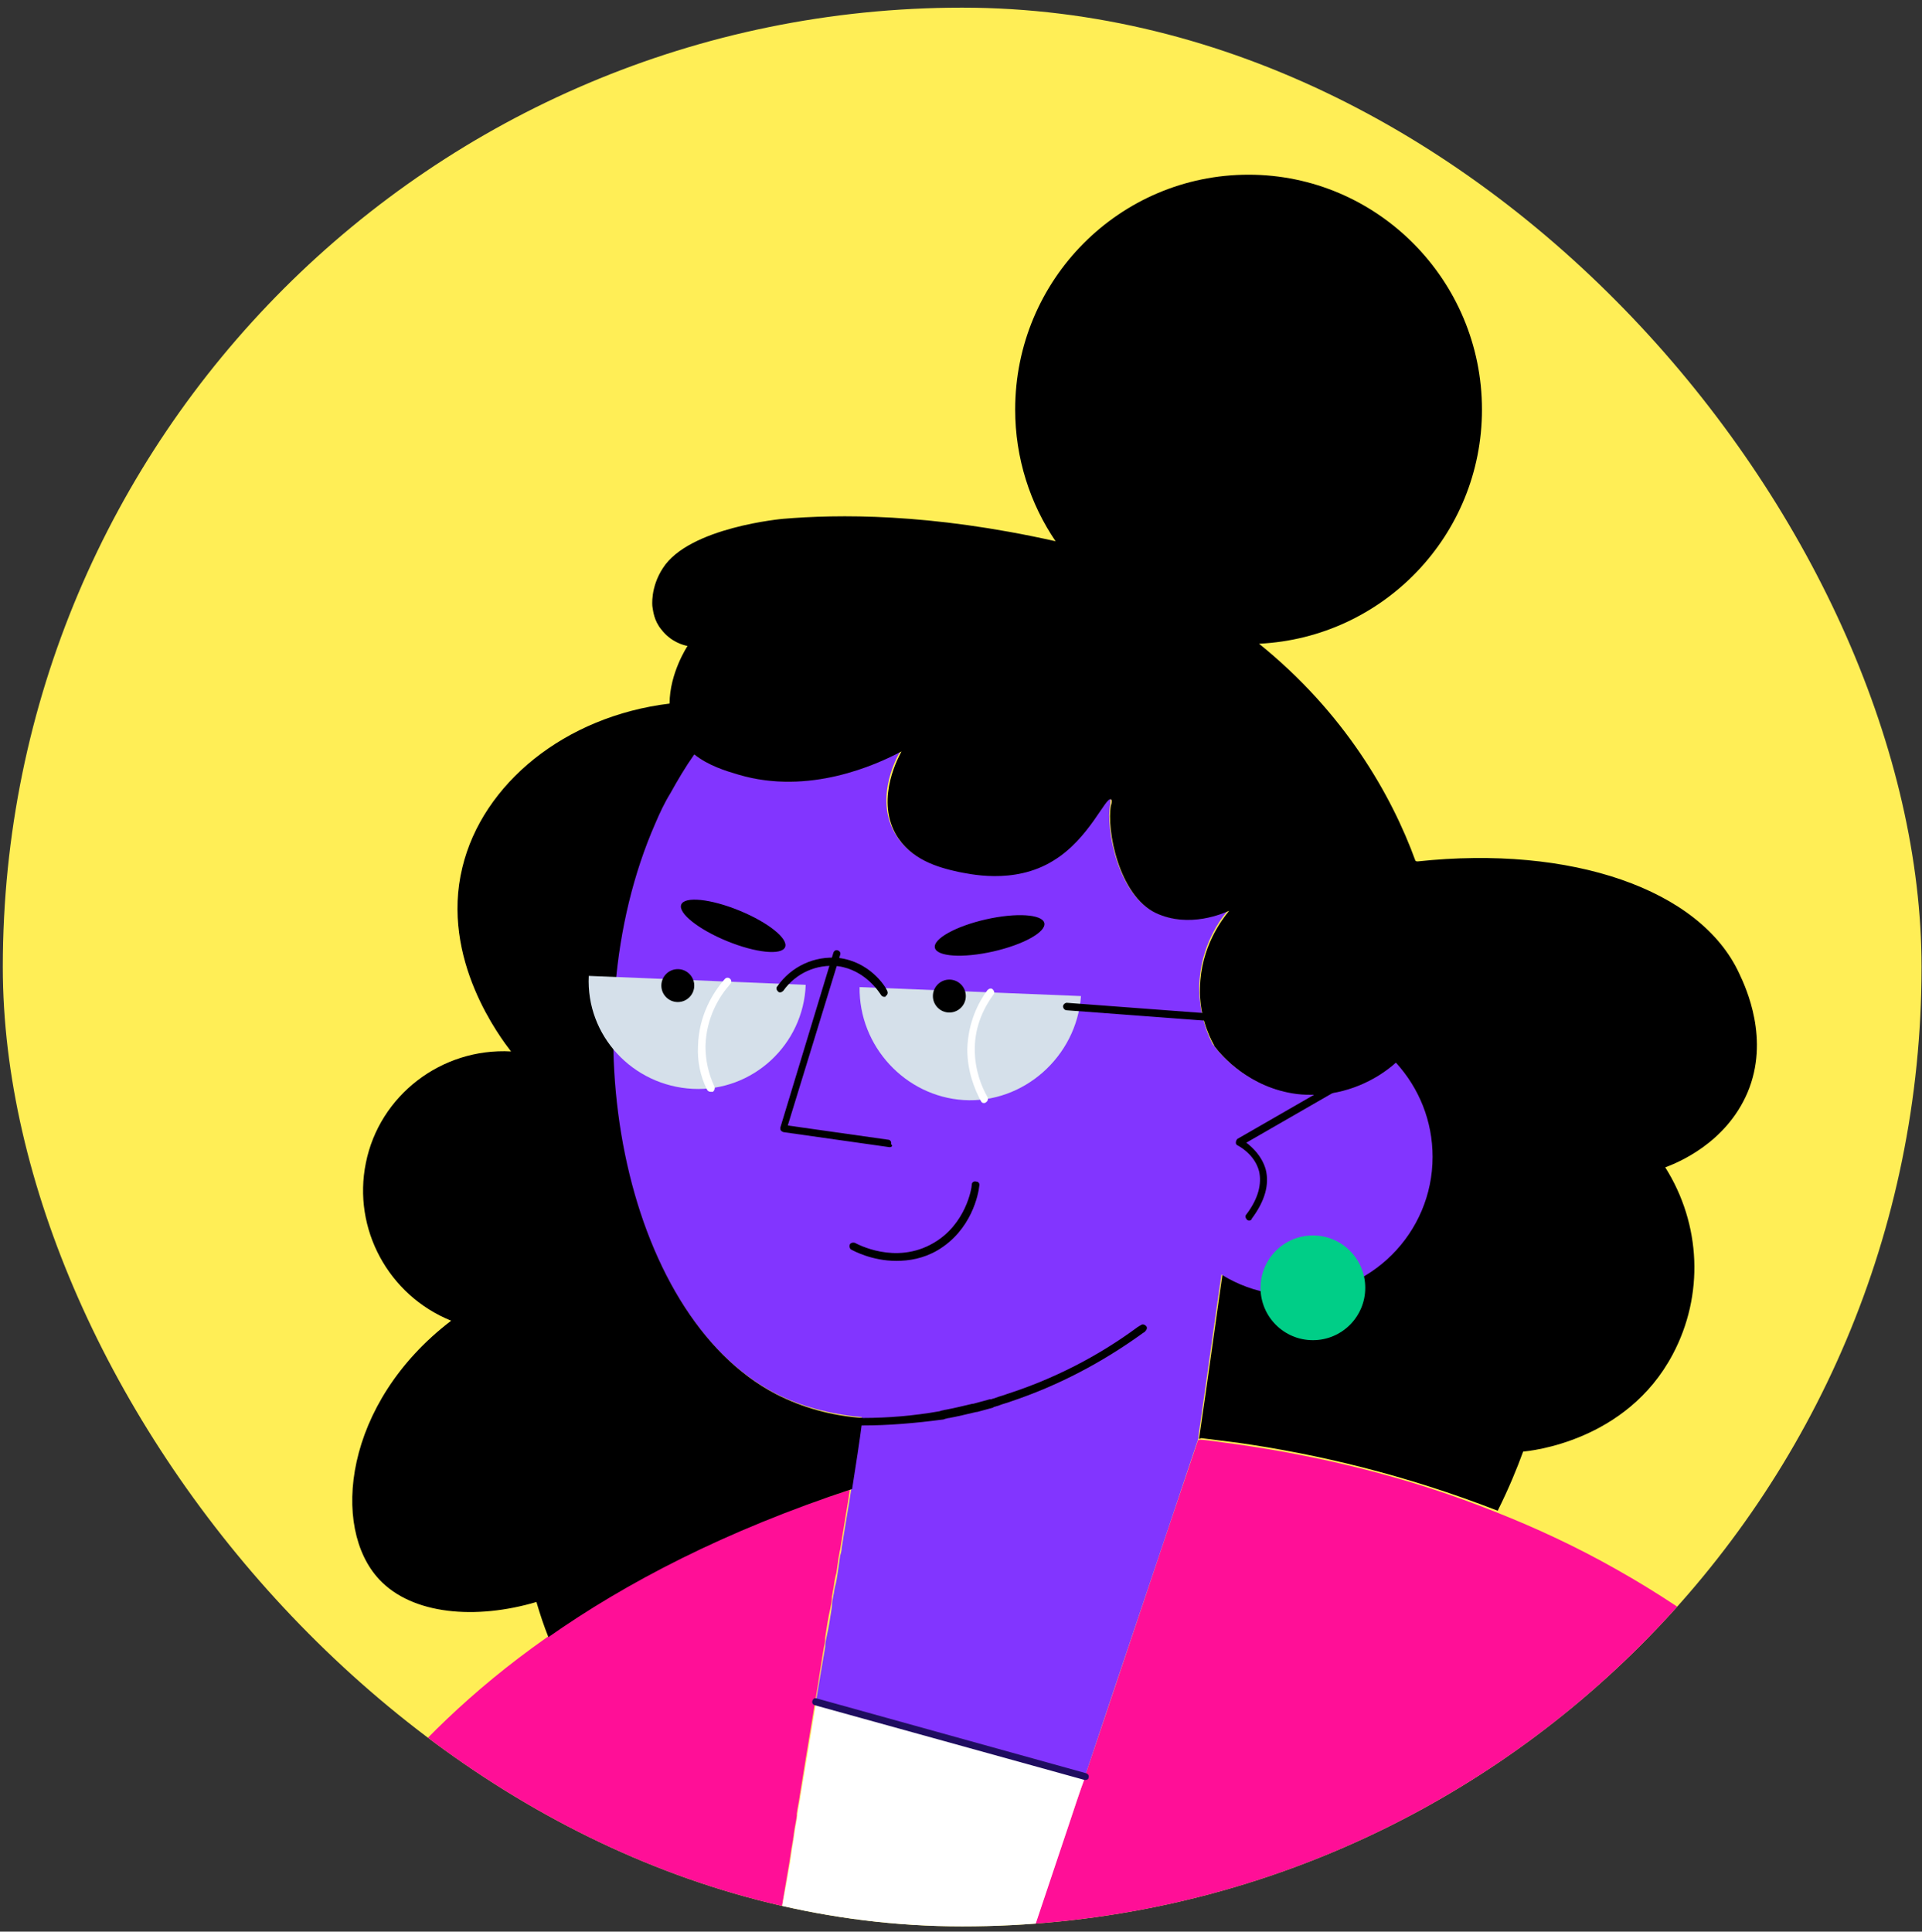 <svg width="199" height="200" viewBox="0 0 199 200" fill="none" xmlns="http://www.w3.org/2000/svg">
<rect x="0" y="0" width="199" height="200" fill="#333333" stroke="none"/>
<g clip-path="url(#clip0_3_12814)">
<rect x="0.29" y="0.792" width="198.663" height="198.663" rx="99.332" fill="#FFEE56"/>
<path d="M271.709 117.846C265.203 118.233 258.697 118.543 252.191 118.931C249.171 119.085 235.694 119.782 232.674 120.015C232.131 130.626 231.28 144.722 229.808 161.297C225.781 206.528 222.45 209.704 219.972 210.556C209.748 213.964 202.158 182.054 167.305 162.458C163.2 160.135 159.017 158.198 154.912 156.572C145.463 152.777 136.169 150.686 127.959 149.524C126.643 149.369 125.403 149.137 124.241 149.059C124.164 149.059 124.087 149.137 124.009 149.137V149.214C119.517 162.458 115.102 175.78 110.61 189.024C108.906 194.136 107.202 199.17 105.498 204.282C96.978 204.05 88.459 203.74 80.017 203.508C80.094 203.198 80.094 202.888 80.172 202.423C80.249 202.191 80.249 201.881 80.326 201.571C80.404 201.184 80.481 200.797 80.481 200.41C80.559 200.1 80.559 199.79 80.636 199.403C80.714 199.17 80.714 198.938 80.791 198.628C80.791 198.396 80.869 198.163 80.869 197.931C81.101 196.46 81.411 194.756 81.721 192.897C81.798 192.355 81.876 191.89 81.953 191.348C82.03 191.038 82.03 190.806 82.108 190.496C82.108 190.263 82.185 190.108 82.185 189.876C82.263 189.257 82.418 188.637 82.495 188.017C82.495 187.94 82.495 187.862 82.495 187.785C82.573 187.165 82.728 186.546 82.805 185.926C83.579 181.047 84.509 175.703 85.283 170.668C85.361 170.281 85.438 169.971 85.438 169.584C85.593 168.499 85.748 167.493 85.98 166.486C86.058 166.098 86.135 165.711 86.135 165.324C86.213 165.014 86.213 164.782 86.29 164.472C86.368 163.93 86.445 163.388 86.6 162.846C86.677 162.303 86.755 161.761 86.832 161.219C86.91 160.987 86.91 160.677 86.987 160.445C87.375 157.966 87.762 155.797 87.994 154.248C74.827 158.508 64.604 163.93 56.549 169.584C48.726 175.083 42.995 180.892 38.735 186.158C18.907 210.711 12.169 246.726 -0.456 245.719C-3.089 245.486 -7.116 243.24 -22.064 200.41C-27.099 186.081 -31.049 173.689 -34.069 163.852C-46.849 166.873 -59.629 169.894 -72.331 172.992C-65.825 205.212 -53.742 254.935 -36.161 285.142C-33.682 289.401 -31.126 293.274 -28.416 296.604C-25.86 299.78 -21.367 304.814 -14.009 307.138C-3.554 310.468 6.67 306.441 10.62 304.892C12.711 304.04 14.648 303.033 16.429 301.949C20.069 299.78 23.245 297.069 26.42 293.506C23.709 305.899 20.921 319.298 18.21 333.936C22.16 333.936 26.188 334.013 30.138 334.013C68.476 334.246 106.815 334.478 145.153 334.633C148.561 334.633 151.892 334.633 155.3 334.711C158.785 298.928 162.193 263.145 165.678 227.363C170.015 231.855 195.884 258.188 213.776 267.095C216.409 268.412 219.739 269.806 223.922 270.581C227.097 271.2 238.25 273.059 248.319 266.708C254.902 262.603 258 256.639 259.704 252.922C261.486 248.972 263.035 244.634 264.429 239.91C274.497 204.747 273.491 150.298 271.709 117.846Z" fill="#FF0F97"/>
<path d="M134.309 113.355C129.352 112.735 126.409 109.25 125.712 108.398C125.092 107.314 124.163 105.145 124.163 102.202C124.241 97.942 126.409 95.076 127.184 94.224C126.642 94.457 123.079 96.16 119.593 94.457C115.721 92.598 114.482 85.782 114.946 83.304C114.946 83.149 115.024 82.761 114.946 82.684C114.404 82.374 112.623 86.789 108.983 89.035C104.878 91.591 99.998 90.352 99.146 90.197C97.055 89.732 94.189 88.957 92.64 86.247C90.472 82.452 93.028 78.037 93.26 77.727C90.627 79.121 83.656 82.374 76.376 80.128C75.136 79.741 73.277 79.199 71.806 78.037C70.876 79.276 70.102 80.67 69.327 82.064C68.785 83.071 68.32 84.078 67.778 85.162C58.639 105.997 64.371 135.971 80.248 144.258C82.959 145.652 85.98 146.427 89.232 146.736C88.845 149.215 88.458 151.616 88.148 154.094C87.916 155.643 87.528 157.812 87.141 160.29C87.141 160.523 87.064 160.833 86.986 161.065C86.909 161.607 86.831 162.149 86.754 162.691C86.677 163.234 86.599 163.776 86.444 164.318C86.367 164.628 86.367 164.86 86.289 165.17C86.212 165.557 86.134 165.944 86.134 166.332C85.98 167.339 85.825 168.423 85.592 169.43C85.515 169.817 85.437 170.127 85.437 170.514C85.127 172.295 84.818 174.154 84.508 176.013C92.64 178.259 103.948 181.435 112.39 183.758C116.263 172.141 120.213 160.523 124.086 148.905C124.086 148.905 124.086 148.905 124.086 148.828C124.086 148.828 124.086 148.828 124.086 148.75V148.673C125.015 142.322 125.867 135.971 126.796 129.697C130.204 125.824 132.993 121.487 134.929 116.685C135.161 116.066 135.471 115.369 135.703 114.671C135.858 114.207 136.013 113.742 136.168 113.277C135.548 113.432 134.929 113.432 134.309 113.355Z" fill="#8235FF"/>
<path d="M180.083 100.807C176.056 92.055 162.657 87.485 146.779 89.189C146.702 89.189 146.624 89.189 146.547 89.112C144.068 82.296 139.189 73.776 130.359 66.65C143.216 66.031 153.44 55.42 153.44 42.408C153.44 29.009 142.597 18.088 129.275 18.088C115.953 18.088 105.11 28.932 105.11 42.408C105.11 47.443 106.659 52.167 109.293 56.04C96.203 53.096 86.677 53.251 81.1 53.716C81.1 53.716 71.341 54.568 68.63 58.828C67.314 60.842 67.546 62.778 67.546 62.778C67.624 63.243 67.701 64.249 68.476 65.179C69.483 66.496 70.799 66.805 71.186 66.883C71.186 66.883 69.328 69.671 69.328 72.847C58.484 74.163 49.965 81.134 47.873 89.808C45.55 99.335 51.901 107.545 52.908 108.862C45.705 108.474 39.276 113.431 37.882 120.402C36.488 127.218 40.206 134.111 46.712 136.744C35.559 145.264 34.242 158.198 39.276 163.542C42.684 167.183 49.268 167.725 55.541 165.866C55.928 167.183 56.316 168.344 56.781 169.506C64.835 163.852 75.059 158.508 88.226 154.171C88.613 151.692 89 149.291 89.31 146.813C86.057 146.581 83.037 145.729 80.326 144.334C64.448 136.047 58.717 106.073 67.856 85.239C68.321 84.155 68.785 83.148 69.405 82.141C70.18 80.747 70.954 79.43 71.883 78.113C73.355 79.275 75.136 79.817 76.453 80.204C83.734 82.373 90.704 79.198 93.338 77.803C93.183 78.113 90.627 82.528 92.718 86.323C94.267 89.034 97.133 89.808 99.224 90.273C100.153 90.428 104.955 91.667 109.06 89.112C112.778 86.865 114.482 82.451 115.024 82.76C115.179 82.838 115.101 83.225 115.024 83.38C114.559 85.859 115.799 92.674 119.671 94.533C123.156 96.16 126.719 94.533 127.261 94.301C126.564 95.153 124.318 98.018 124.241 102.278C124.163 104.989 125.093 107.158 125.712 108.242C125.712 108.319 125.79 108.397 125.79 108.397C126.487 109.326 129.43 112.734 134.387 113.354C135.007 113.431 135.626 113.431 136.246 113.431C136.091 113.896 135.936 114.361 135.781 114.825C135.549 115.522 135.316 116.142 135.007 116.839C133.07 121.641 130.282 125.978 126.874 129.851C125.945 136.202 125.093 142.553 124.163 148.827V148.904C124.163 148.982 124.163 148.982 124.163 148.982C124.241 148.982 124.318 148.904 124.396 148.904C125.635 149.059 126.874 149.214 128.113 149.369C136.323 150.531 145.54 152.699 155.067 156.417C156.228 154.093 157.08 152.002 157.7 150.298C158.397 150.221 168.388 149.291 173.19 140.229C176.443 134.111 176.133 126.753 172.416 120.867C173.655 120.402 178.689 118.388 180.935 113.121C183.259 107.622 180.78 102.278 180.083 100.807Z" fill="black"/>
<path d="M92.098 118.776L81.177 117.227C81.1 117.227 80.945 117.149 80.868 117.072C80.79 116.994 80.79 116.839 80.79 116.762L86.289 98.638C86.367 98.406 86.599 98.329 86.754 98.406C86.986 98.483 87.064 98.716 86.986 98.871L81.565 116.53L91.943 118.001C92.175 118.001 92.33 118.234 92.253 118.466C92.485 118.621 92.33 118.776 92.098 118.776Z" fill="black"/>
<path d="M81.286 98.064C81.643 97.193 79.526 95.5 76.558 94.282C73.59 93.064 70.894 92.783 70.537 93.653C70.18 94.524 72.296 96.217 75.264 97.435C78.233 98.653 80.928 98.934 81.286 98.064Z" fill="black"/>
<path d="M102.837 98.513C105.966 97.805 108.334 96.487 108.127 95.57C107.919 94.652 105.214 94.482 102.085 95.19C98.956 95.898 96.588 97.216 96.796 98.133C97.004 99.051 99.709 99.221 102.837 98.513Z" fill="black"/>
<path d="M92.793 130.548C90.237 130.548 88.301 129.464 88.146 129.387C87.991 129.309 87.914 129.077 87.991 128.844C88.069 128.69 88.301 128.612 88.534 128.69C88.688 128.767 92.716 131.013 96.666 128.69C99.996 126.753 100.616 123.036 100.616 122.648C100.616 122.416 100.848 122.261 101.081 122.339C101.313 122.339 101.468 122.571 101.39 122.803C101.313 123.578 100.616 127.373 97.053 129.464C95.582 130.316 94.11 130.548 92.793 130.548Z" fill="black"/>
<path d="M89.31 147.588C89.232 147.588 89.232 147.588 89.155 147.588C88.922 147.588 88.768 147.434 88.768 147.201C88.768 146.969 88.922 146.814 89.155 146.814C89.232 146.814 89.232 146.814 89.31 146.814C91.943 146.814 94.654 146.582 97.287 146.117L97.52 146.039C97.674 146.039 97.752 145.962 97.907 145.962C98.759 145.807 99.688 145.575 100.695 145.342C100.695 145.342 100.695 145.342 100.773 145.342C101.315 145.187 101.934 145.033 102.477 144.878C102.554 144.878 102.554 144.878 102.631 144.878C102.786 144.8 102.941 144.8 103.096 144.723C103.483 144.568 103.871 144.49 104.258 144.335C109.06 142.786 113.63 140.463 117.734 137.442C117.812 137.365 117.889 137.365 117.967 137.287L118.122 137.21C118.277 137.055 118.509 137.132 118.664 137.287C118.819 137.442 118.741 137.675 118.586 137.83L118.509 137.907C118.432 137.984 118.354 137.984 118.277 138.062C114.094 141.083 109.525 143.483 104.645 145.11C104.258 145.265 103.871 145.342 103.483 145.497C103.328 145.575 103.174 145.575 103.019 145.652C102.941 145.652 102.864 145.652 102.864 145.73C102.322 145.884 101.702 146.039 101.16 146.194H101.082C100.076 146.427 99.146 146.659 98.294 146.814C98.139 146.814 97.984 146.891 97.907 146.891L97.674 146.969C94.731 147.356 92.021 147.588 89.31 147.588Z" fill="black"/>
<path d="M148.327 119.782C148.327 127.682 141.898 134.111 133.998 134.111C126.098 134.111 119.669 127.682 119.669 119.782C119.669 114.98 121.993 110.72 125.633 108.165C125.633 108.242 125.711 108.319 125.711 108.319C126.408 109.249 129.351 112.657 134.308 113.276C134.927 113.354 135.547 113.354 136.167 113.354C139.342 113.276 142.363 111.96 144.531 110.023C146.932 112.657 148.327 116.065 148.327 119.782Z" fill="#8235FF"/>
<path d="M129.35 126.366C129.272 126.366 129.195 126.366 129.117 126.289C128.962 126.134 128.885 125.901 129.04 125.746C130.279 124.12 130.666 122.571 130.357 121.254C129.892 119.473 128.188 118.621 128.188 118.621C128.033 118.543 127.956 118.466 127.956 118.311C127.956 118.156 128.033 118.001 128.11 117.924L139.418 111.418C139.573 111.34 139.806 111.34 139.961 111.573C140.038 111.728 140.038 111.96 139.806 112.115L129.04 118.311C129.659 118.776 130.666 119.705 131.054 121.099C131.441 122.648 130.976 124.352 129.582 126.211C129.582 126.289 129.505 126.366 129.35 126.366Z" fill="black"/>
<path d="M111.924 103.131C111.459 109.405 105.96 114.284 99.764 113.897C93.723 113.51 88.921 108.32 88.999 102.202C96.666 102.511 104.334 102.821 111.924 103.131Z" fill="#D5E0EA"/>
<path d="M83.422 101.969C83.189 108.166 77.923 113.045 71.727 112.735C65.53 112.425 60.651 107.236 60.961 101.04C68.396 101.35 75.909 101.66 83.422 101.969Z" fill="#D5E0EA"/>
<path d="M91.554 103.208C91.399 103.208 91.322 103.131 91.244 103.053C91.089 102.821 89.618 100.42 86.752 100.033C84.583 99.8 82.415 100.73 81.098 102.589C80.943 102.744 80.711 102.821 80.556 102.666C80.401 102.511 80.324 102.279 80.478 102.124C81.95 100.033 84.351 98.948 86.829 99.181C90.005 99.568 91.632 102.047 91.864 102.589C91.941 102.744 91.941 102.976 91.709 103.131C91.709 103.208 91.632 103.208 91.554 103.208Z" fill="black"/>
<path d="M126.097 105.764C126.097 105.764 126.019 105.764 125.942 105.764L110.452 104.603C110.219 104.603 110.064 104.37 110.064 104.215C110.064 103.983 110.297 103.828 110.452 103.828L125.942 104.99C126.174 104.99 126.329 105.222 126.329 105.377C126.407 105.61 126.252 105.764 126.097 105.764Z" fill="black"/>
<path d="M73.587 113.044C73.432 113.044 73.277 112.967 73.2 112.812C72.503 111.418 72.193 109.869 72.27 108.32C72.348 105.144 73.819 102.743 75.059 101.349C75.214 101.194 75.446 101.194 75.601 101.349C75.756 101.504 75.756 101.736 75.601 101.891C74.439 103.208 73.122 105.377 73.045 108.32C73.045 109.791 73.355 111.185 73.974 112.502C74.052 112.734 73.974 112.889 73.819 113.044C73.665 113.044 73.665 113.044 73.587 113.044Z" fill="white"/>
<path d="M101.856 114.207C101.701 114.207 101.623 114.129 101.546 113.974C100.926 112.813 100.152 110.954 100.152 108.63C100.229 105.842 101.314 103.751 102.243 102.511C102.398 102.357 102.63 102.279 102.785 102.434C102.94 102.589 103.018 102.821 102.863 102.976C102.011 104.138 100.926 106.074 100.926 108.63C100.926 110.799 101.623 112.503 102.243 113.587C102.321 113.742 102.32 113.974 102.088 114.129C102.011 114.207 101.933 114.207 101.856 114.207Z" fill="white"/>
<path d="M98.294 104.834C99.235 104.834 99.998 104.071 99.998 103.13C99.998 102.189 99.235 101.426 98.294 101.426C97.353 101.426 96.59 102.189 96.59 103.13C96.59 104.071 97.353 104.834 98.294 104.834Z" fill="black"/>
<path d="M70.178 103.75C71.12 103.75 71.882 102.987 71.882 102.046C71.882 101.105 71.12 100.342 70.178 100.342C69.237 100.342 68.475 101.105 68.475 102.046C68.475 102.987 69.237 103.75 70.178 103.75Z" fill="black"/>
<path d="M135.935 138.759C138.929 138.759 141.356 136.332 141.356 133.338C141.356 130.343 138.929 127.916 135.935 127.916C132.941 127.916 130.513 130.343 130.513 133.338C130.513 136.332 132.941 138.759 135.935 138.759Z" fill="#00CE87"/>
<path d="M84.509 176.167C83.967 179.42 83.425 182.75 82.882 185.926C82.805 186.546 82.65 187.165 82.573 187.785C82.495 188.482 82.34 189.179 82.263 189.798C82.185 190.263 82.108 190.805 82.031 191.27C81.953 191.812 81.876 192.354 81.798 192.819C81.643 193.748 81.488 194.6 81.334 195.452C81.256 195.84 81.179 196.304 81.101 196.692C81.024 197.079 80.946 197.466 80.946 197.853C80.946 198.086 80.869 198.318 80.869 198.551C80.714 199.635 80.559 200.642 80.404 201.416C80.327 201.726 80.327 202.036 80.249 202.268C80.172 202.655 80.094 203.043 80.094 203.352C88.614 203.585 97.134 203.895 105.576 204.127C107.28 199.015 108.984 193.981 110.688 188.869C111.23 187.243 111.772 185.539 112.392 183.912C103.949 181.589 92.564 178.413 84.509 176.167Z" fill="white"/>
<path d="M112.315 184.299L84.355 176.554C84.122 176.477 84.045 176.244 84.122 176.09C84.2 175.857 84.355 175.78 84.587 175.857L112.47 183.602C112.702 183.68 112.779 183.912 112.702 184.067C112.702 184.222 112.547 184.299 112.315 184.299Z" fill="#1F0D60"/>
</g>
<defs>
<clipPath id="clip0_3_12814">
<rect x="0.29" y="0.792" width="198.663" height="198.663" rx="99.332" fill="white"/>
</clipPath>
</defs>
</svg>
